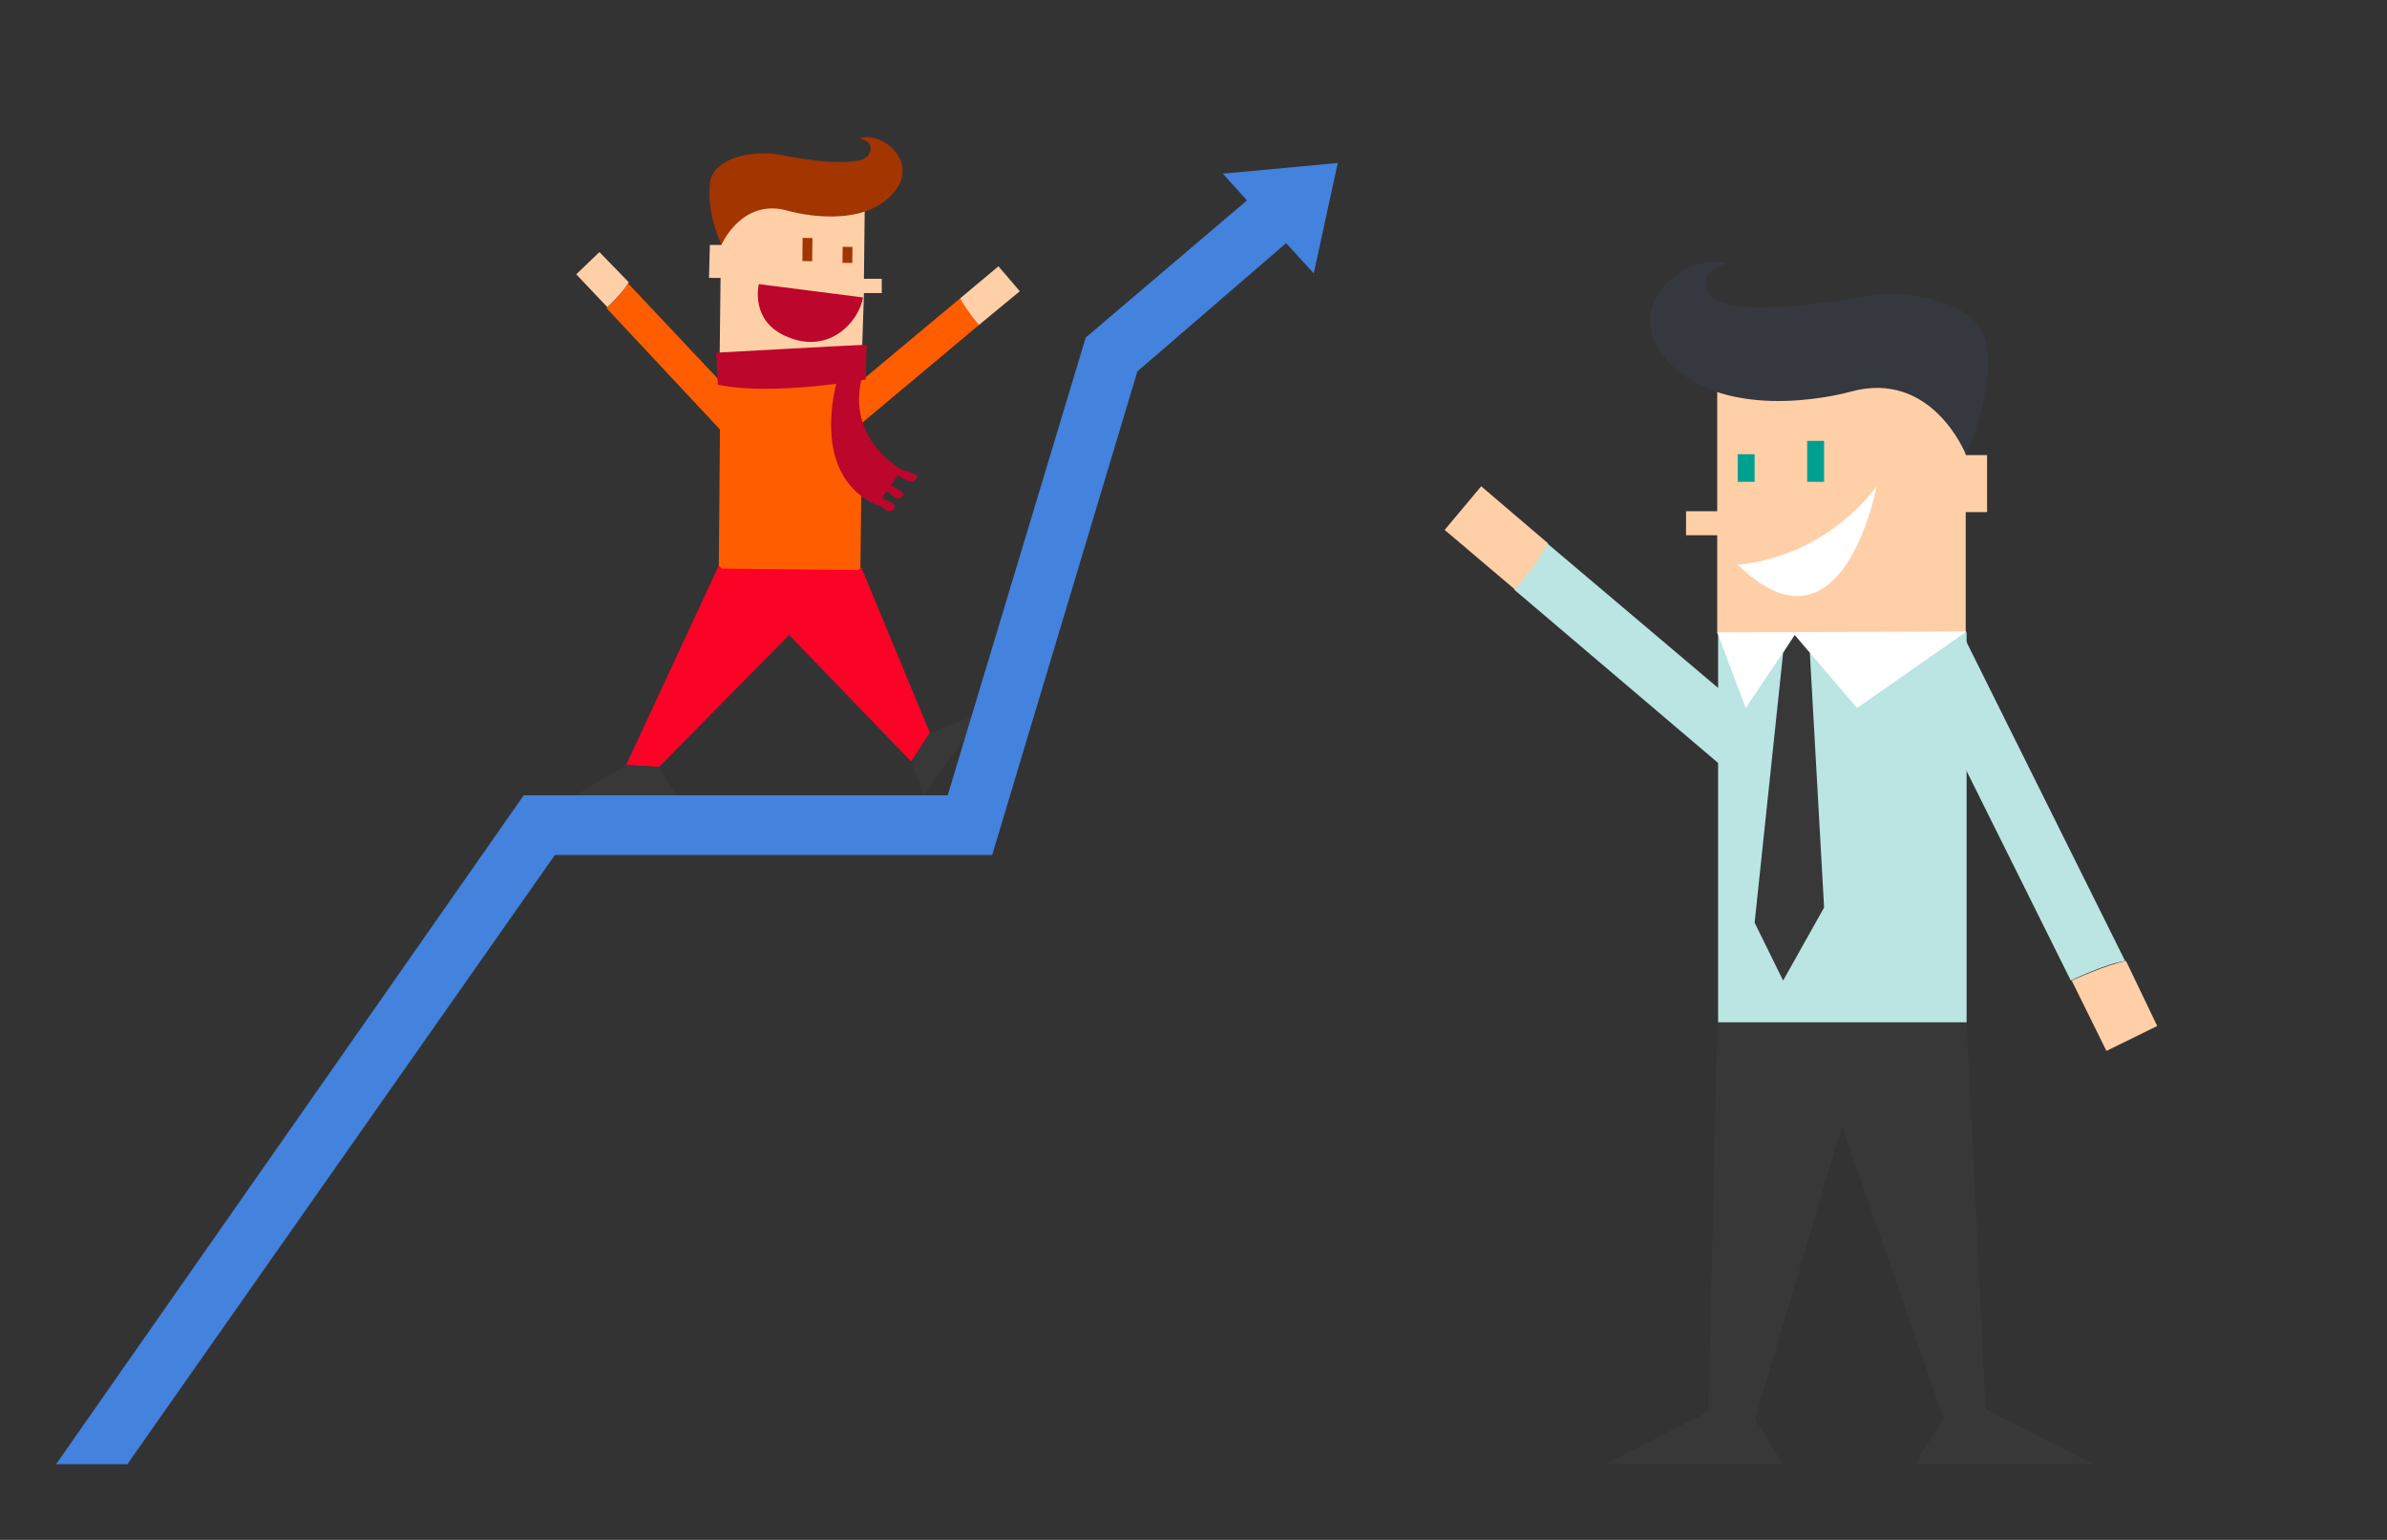 <?xml version="1.0" encoding="utf-8"?>
<!-- Generator: Adobe Illustrator 19.1.0, SVG Export Plug-In . SVG Version: 6.00 Build 0)  -->
<svg version="1.1" id="Layer_1" xmlns="http://www.w3.org/2000/svg" xmlns:xlink="http://www.w3.org/1999/xlink" x="0px" y="0px"
	 viewBox="-93 334.5 268 172.9" style="enable-background:new -93 334.5 268 172.9;" xml:space="preserve">
<rect x="-93" y="334.5" width="268" height="172.9" fill="#333333" stroke="none"/>
<style type="text/css">
	.st0{fill:#FFCFA8;}
	.st1{fill:#BAE5E3;}
	.st2{fill:#00A090;}
	.st3{fill:#35383F;}
	.st4{fill:#FFFFFF;}
	.st5{fill:#383838;}
	.st6{fill:#FF5D00;}
	.st7{fill:#FA0326;}
	.st8{fill:#BC062C;}
	.st9{fill:#A33500;}
	.st10{fill:#4382DD;}
</style>
<g>
	<path class="st0" d="M99.8,394.6h-3.5v-2.7h3.5v-16.1h27.9v9.8h2.4v6.4h-2.4v13.6c-9.4-0.5-18.6,1-27.9,0V394.6z"/>
	<path class="st1" d="M127.8,405.5v43.8H99.9v-43.8C109.1,406.5,118.3,405,127.8,405.5z"/>
	<g>
		<path class="st1" d="M111.2,421.3l-4.2,4.9l-30-25.5c1.4-1.7,2.7-3.4,3.7-5.2L111.2,421.3z"/>
		<path class="st0" d="M73.3,389.1l7.5,6.4c-1,1.8-2.3,3.6-3.7,5.2l-7.9-6.7L73.3,389.1z"/>
	</g>
	<g>
		<path class="st0" d="M149.2,449.7l-5.7,2.8l-3.9-7.9c0,0,3.9-1.8,6.1-2.2L149.2,449.7z"/>
		<path class="st1" d="M127.2,405.4l18.4,37c-2.2,0.3-6.1,2.2-6.1,2.2l-18.1-36.4L127.2,405.4z"/>
	</g>
	<rect x="109.9" y="384" class="st2" width="1.9" height="4.6"/>
	<rect x="102.1" y="385.5" class="st2" width="1.9" height="3.1"/>
	<path class="st3" d="M114.7,378.5c0,0-12.7,3.6-19.7-2.7c-7-6.3,1-13.1,5.8-11.7c0,0-3.4,0.7-1.9,3.4s13.1,1.1,17.2,0.3
		c4.1-0.8,13.3,0,14,5.7s-2.4,12-2.4,12S123.9,375.9,114.7,378.5z"/>
	<path class="st4" d="M102.1,397.9c0,0,9.1-0.3,15.6-8.8C117.7,389.1,113.9,409.4,102.1,397.9z"/>
	<g>
		<polygon class="st5" points="99,492.9 87.2,498.9 107.2,498.9 103.7,493.3 		"/>
		<polygon class="st5" points="130.2,492.9 142.1,498.9 122,498.9 125.5,493.3 		"/>
		<polygon class="st5" points="99.8,449.3 98.8,494 104,494 113.8,460.9 125.3,494 130,494 127.8,449.3 		"/>
	</g>
	<polygon class="st4" points="108.5,405.8 103,414 99.8,405.5 127.8,405.4 115.5,414 	"/>
	<polygon class="st5" points="107.2,407.8 104,438.1 107.2,444.6 111.8,436.4 110.2,407.8 108.5,405.8 	"/>
</g>
<g>
	<path class="st0" d="M4,367.4h2v-1.6H4l0.1-9.2l-16-0.2L-12,362h-1.3l-0.1,3.7h1.3l-0.1,8.7c5.4-0.2,10.6-0.3,16-0.9L4,367.4z"/>
	<path class="st6" d="M-12.1,374.5l-0.2,24l15.9,0.1l0.3-25C-1.4,374.1-6.7,374.3-12.1,374.5z"/>
	
		<rect x="-8" y="394.1" transform="matrix(1.039627e-002 -1 1 1.039627e-002 -406.383 393.546)" class="st7" width="7.3" height="15.9"/>
	<g>
		<path class="st6" d="M-2.7,382.6l2.4,2.8L16.9,371c-0.8-1-1.4-2-2.1-3L-2.7,382.6z"/>
		<path class="st0" d="M19.1,364.4l-4.3,3.6c0.6,1.1,1.3,2,2.1,3l4.6-3.8L19.1,364.4z"/>
	</g>
	<g>
		<path class="st0" d="M-25.7,362.8l-2.6,2.5l3.5,3.7c0,0,1.8-1.7,2.4-2.8L-25.7,362.8z"/>
		<path class="st6" d="M-6.4,383.4l-16.1-17.1c-0.6,1.2-2.4,2.8-2.4,2.8L-9.1,386L-6.4,383.4z"/>
	</g>
	<g>
		<polygon class="st7" points="-12.3,398 -22.7,420.4 -19,420.6 -4.4,405.8 		"/>
		<polygon class="st7" points="3.7,398.2 11.4,416.8 9.3,420 -4.4,405.8 		"/>
		<polygon class="st5" points="-22.7,420.4 -28.4,423.8 -17,423.9 -19,420.6 		"/>
		<polygon class="st5" points="11.4,416.8 17.6,414.4 10.7,423.8 9.3,420 		"/>
	</g>
	<g>
		<path class="st8" d="M-12.6,374.1c0,0,14.5-0.8,16.9-0.9l-0.1,3.9c0,0-10.4,1.9-16.6,0.6L-12.6,374.1z"/>
		<path class="st8" d="M9.9,387.9c-0.1-0.2-0.3-0.1-0.4-0.2c-0.2-0.1-0.4-0.2-0.6-0.3c-0.3-0.1-0.5-0.1-0.7-0.2
			c-0.4-0.2-6.6-3.8-4.2-11.1H1.3c0,0-4,11.4,4.1,15.1v-0.1c0.2,0.1,0.4,0.2,0.4,0.2c0.3,0.1,0.4,0.3,0.7,0.5
			c0.4,0.3,1.3-0.2,0.9-0.6c-0.3-0.3-0.8-0.5-1.1-0.7c-0.1,0-0.2-0.1-0.3,0l0.5-0.8c0.1,0,0.2,0.1,0.3,0.1c0.2,0.2,0.5,0.4,0.7,0.6
			c0.3,0.3,1.3-0.3,0.8-0.6c-0.4-0.3-0.9-0.7-1.3-0.8l0.8-1.1c0.2,0.1,0.4,0.2,0.5,0.3c0.4,0.2,0.7,0.4,1.2,0.4
			C9.7,388.4,10.2,388.1,9.9,387.9z"/>
	</g>
	<path class="st8" d="M3.9,367.9l-11.7-1.5c0,0-1.1,4.3,3.4,6C0.1,374.2,3.4,370.7,3.9,367.9z"/>
	
		<rect x="-2.9" y="361.2" transform="matrix(1 1.039627e-002 -1.039627e-002 1 3.769 4.365165e-002)" class="st9" width="1.1" height="2.6"/>
	
		<rect x="1.6" y="362.2" transform="matrix(1 1.039627e-002 -1.039627e-002 1 3.775 -2.631152e-003)" class="st9" width="1.1" height="1.8"/>
	<path class="st9" d="M-4.4,358.2c0,0,7.3,2.1,11.2-1.5s-0.5-7.5-3.3-6.7c0,0,1.9,0.4,1,1.9s-7.5,0.5-9.8,0s-7.6-0.1-8,3.2
		c-0.4,3.3,1.3,6.9,1.3,6.9S-9.7,356.6-4.4,358.2z"/>
</g>
<polygon class="st10" points="44.3,354 47,357 28.9,372.4 13.4,423.8 -34.2,423.8 -86.7,498.9 -78.7,498.9 -30.7,430.5 18.4,430.5 
	34.7,376.2 51.4,361.8 54.5,365.2 57.2,352.8 "/>
</svg>
